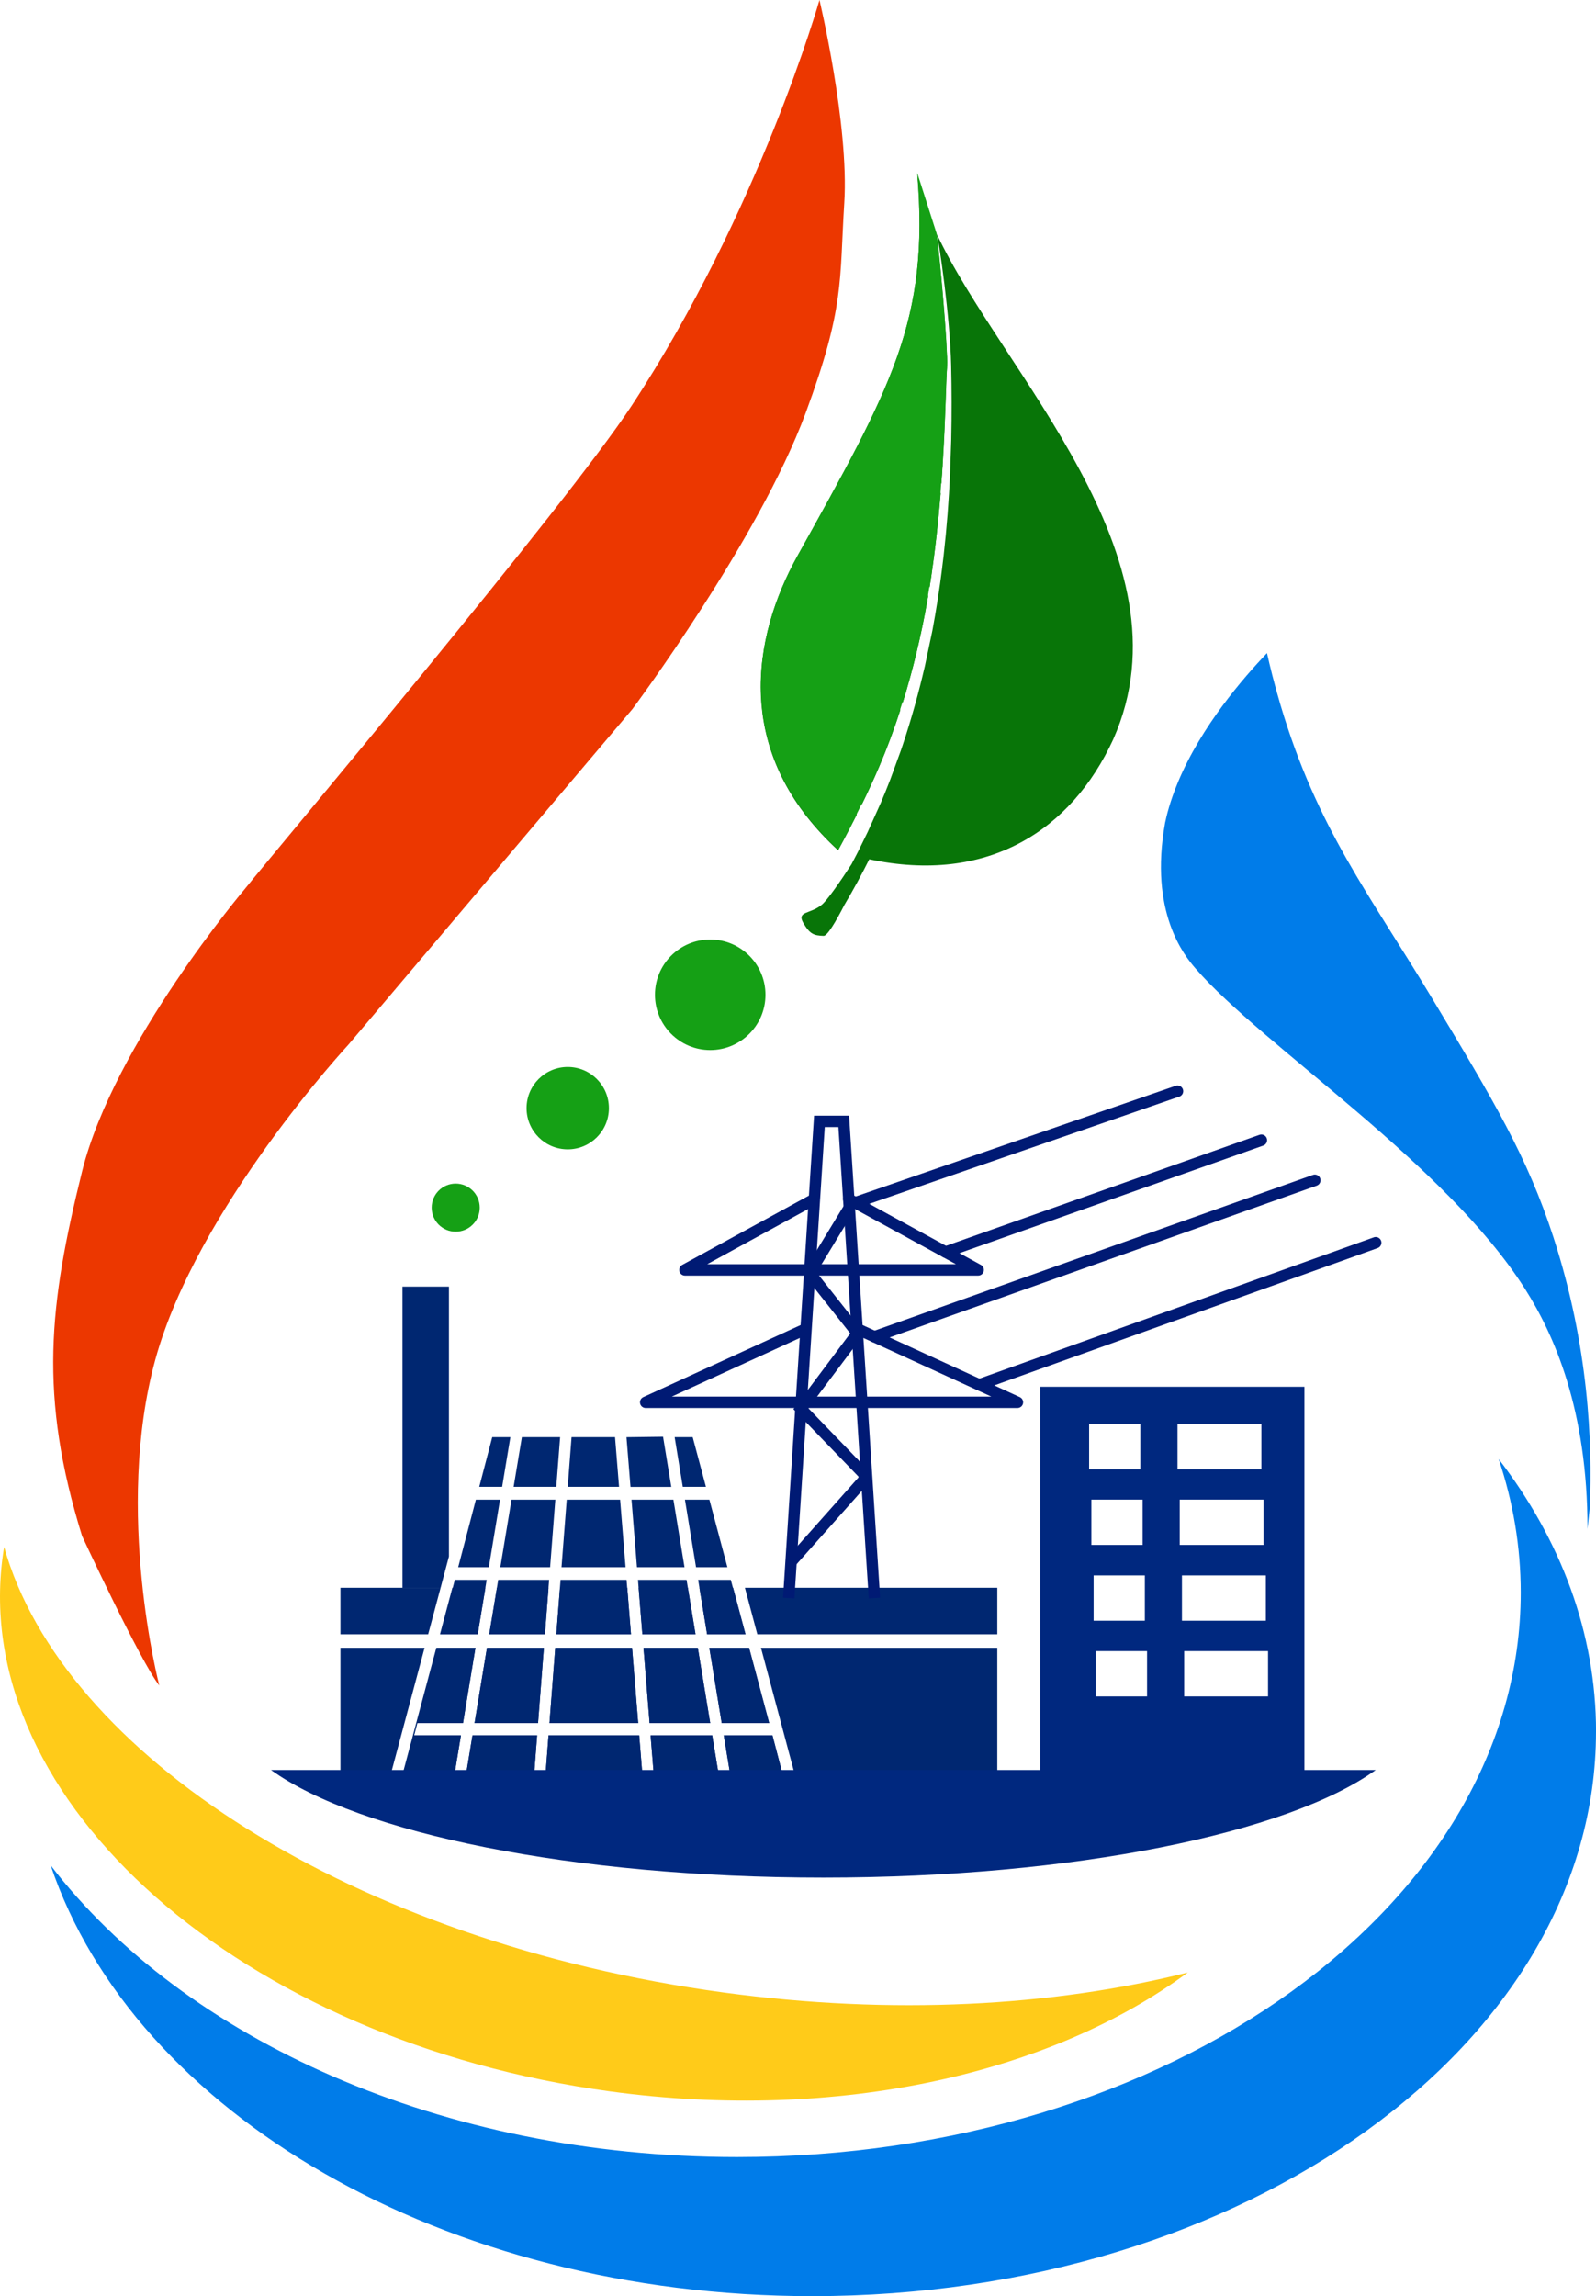 <?xml version="1.0" encoding="UTF-8"?>
<svg id="Layer_2" data-name="Layer 2" xmlns="http://www.w3.org/2000/svg" viewBox="0 0 333.35 479.39">
  <defs>
    <style>
      .cls-1 {
        fill: #002771;
      }

      .cls-2, .cls-3, .cls-4, .cls-5 {
        fill: none;
        stroke: #001a74;
        stroke-width: 2.38px;
      }

      .cls-2, .cls-4 {
        stroke-miterlimit: 10;
      }

      .cls-2, .cls-5 {
        stroke-linecap: round;
      }

      .cls-6 {
        fill: #087508;
      }

      .cls-3, .cls-5 {
        stroke-linejoin: round;
      }

      .cls-7 {
        fill: #15a015;
      }

      .cls-8 {
        fill: #007ce9;
      }

      .cls-9 {
        fill: #00287f;
      }

      .cls-10 {
        fill: #ffcb19;
      }

      .cls-11 {
        fill: #ec3700;
      }
    </style>
  </defs>
  <g id="Layer_1-2" data-name="Layer 1">
    <g>
      <g>
        <circle class="cls-7" cx="95.18" cy="252.13" r="5.02"/>
        <circle class="cls-7" cx="118.58" cy="231.36" r="8.6"/>
        <circle class="cls-7" cx="148.34" cy="207.69" r="11.54"/>
        <g>
          <g>
            <path class="cls-11" d="M171.16,0s-12.51,44.04-39.28,84.77c-13.66,20.78-73.81,92.21-80.63,100.69,0,0-27.5,32.41-34.11,59.13-6.89,27.82-9.1,46.73,0,76.08,0,0,12.2,26.26,16.13,31.22,0,0-9.51-36.39-.83-68.02,8.68-31.63,40.32-65.75,40.32-65.75l59.34-70.09s26.4-35.37,36.18-61.82c8.18-22.12,7.03-27.5,8.06-43.83S171.16,0,171.16,0Z"/>
            <path class="cls-10" d="M248.11,411.8c-28.44,21.03-72.83,31.34-120.68,24.84C50.41,426.18-6.39,376.11,.58,324.83c.09-.62,.17-1.24,.28-1.85,12.21,43.35,72.95,82.51,150.27,93.01,35.24,4.79,68.75,2.92,96.99-4.18Z"/>
            <path class="cls-8" d="M333.35,361.55c0,65.08-73.29,117.84-163.69,117.84-77.04,0-141.66-38.32-159.07-89.93,27.9,36.31,81.63,60.89,143.34,60.89,90.41,0,163.7-52.76,163.7-117.85,0-9.61-1.6-18.95-4.61-27.89,12.96,16.88,20.34,36.29,20.34,56.94Z"/>
            <g>
              <polygon class="cls-1" points="93.77 268.62 93.77 324.95 92.03 331.49 84.06 331.49 84.06 268.62 93.77 268.62"/>
              <polygon class="cls-1" points="92.03 331.49 89.43 341.2 71.11 341.2 71.11 331.49 92.03 331.49"/>
              <polygon class="cls-1" points="101.39 331.49 99.78 341.2 91.9 341.2 94.49 331.49 101.39 331.49"/>
              <polygon class="cls-1" points="114.57 331.49 113.82 341.2 102.19 341.2 103.8 331.49 114.57 331.49"/>
              <polygon class="cls-1" points="131.79 341.2 116.2 341.2 116.96 331.49 131.01 331.49 131.79 341.2"/>
              <polygon class="cls-1" points="145.28 341.2 134.18 341.2 133.39 331.49 143.68 331.49 145.28 341.2"/>
              <polygon class="cls-1" points="153.13 331.49 155.73 341.2 147.69 341.2 146.09 331.49 153.13 331.49"/>
              <polygon class="cls-1" points="208.3 331.49 208.3 341.2 158.18 341.2 155.59 331.49 208.3 331.49"/>
              <polygon class="cls-1" points="148.34 359.75 135.68 359.75 134.41 344.03 145.75 344.03 148.34 359.75"/>
              <polygon class="cls-1" points="133.3 359.75 114.77 359.75 115.98 344.03 132.02 344.03 133.3 359.75"/>
              <polygon class="cls-1" points="113.6 344.03 112.38 359.75 99.12 359.75 101.71 344.03 113.6 344.03"/>
              <polygon class="cls-1" points="163.8 371.69 166.33 371.69 158.94 344.03 208.3 344.03 208.3 374.79 71.11 374.79 71.11 344.03 88.68 344.03 81.28 371.69 83.74 371.69 91.13 344.03 99.31 344.03 96.71 359.75 87.18 359.75 86.51 362.31 96.28 362.31 94.76 371.49 94.72 371.69 97.13 371.69 98.69 362.31 112.19 362.31 111.47 371.6 111.45 371.78 113.84 371.78 114.57 362.31 133.5 362.31 134.26 371.69 135.46 371.69 136.65 371.69 135.89 362.31 148.76 362.31 150.31 371.69 151.49 371.69 152.72 371.69 151.17 362.31 161.36 362.31 163.8 371.69"/>
              <polygon class="cls-1" points="160.68 359.75 150.75 359.75 148.16 344.03 156.48 344.03 160.68 359.75"/>
              <path class="cls-1" d="M106.84,313.1l-2.34,14.1h10.4l1.09-14.1h-9.15Zm0,0l-2.34,14.1h10.4l1.09-14.1h-9.15Zm41.33,0h-5.11l2.32,14.1h6.55l-3.76-14.1Zm2.13,58.59l-1.55-9.38h-12.87l.76,9.38h13.66Zm-4.56-27.66h-11.34l1.28,15.72h12.66l-2.59-15.72Zm-2.07-12.55l-.27-1.64h-10.15l.13,1.64,.78,9.72h11.1l-1.6-9.72Zm-12.67,0l-.13-1.64h-13.79l-.13,1.64-.75,9.72h15.59l-.78-9.72Zm1.01,12.55h-16.04l-1.21,15.72h18.53l-1.28-15.72Zm-37.01-14.19l-.43,1.64-2.54,9.72h7.74l1.61-9.72,.27-1.64h-6.65Zm-3.72,14.19l-4.11,15.72h9.53l2.6-15.72h-8.01Zm4.99,18.28h-9.76l-2.46,9.38h10.67l1.55-9.38Zm5.44-18.28l-2.6,15.72h13.27l1.21-15.72h-11.88Zm2.35-14.19l-.27,1.64-1.61,9.72h11.63l.75-9.72,.13-1.64h-10.63Zm29.44,32.46h-18.93l-.72,9.38h20.42l-.76-9.38Zm-22.03,9.29l.72-9.29h-13.5l-1.55,9.38,14.31,.09,.02-.18Zm52.33,.1l-2.5-9.38h-10.13l1.55,9.38h11.09Zm-10.72-40.21l-.44-1.64h-6.82l.27,1.64,1.6,9.72h7.98l-2.59-9.72Zm3.34,12.55h-8.27l2.59,15.72h9.87l-4.19-15.72Zm-15.77-30.93h-8.75l1.14,14.1h9.93l-2.32-14.1Zm-11.14,0h-11.14l-1.09,14.1h13.38l-1.14-14.1Zm-22.67,0l-2.34,14.1h10.4l1.09-14.1h-9.15Zm-7.45,0l-.56,2.16-3.13,11.94h6.4l2.34-14.1h-5.04Zm7.45,0l-2.34,14.1h10.4l1.09-14.1h-9.15Zm2.16-13.05l-.03,.2-1.69,10.17h8.91l.8-10.37h-7.99Zm35.69,0h-3.78l1.7,10.37h4.84l-2.77-10.37Zm-16.22,.1v-.1h-9.08l-.02,.1-.79,10.27h10.72l-.83-10.26Zm10.07,.1l-.05-.29-7.64,.1,.84,10.37h8.52l-1.67-10.17Zm-35.73-.2l-2.71,10.37h4.78l1.72-10.37h-3.79Z"/>
              <polygon class="cls-1" points="97.13 371.69 97.1 371.88 95.95 371.69 97.13 371.69"/>
              <polygon class="cls-1" points="135.46 371.69 134.27 371.79 134.26 371.69 135.46 371.69"/>
              <polygon class="cls-1" points="151.49 371.69 150.34 371.88 150.31 371.69 151.49 371.69"/>
            </g>
            <path class="cls-9" d="M287.34,369.54c-18.28,13.16-63.04,22.46-115.37,22.46s-97.08-9.3-115.36-22.46h230.73Z"/>
            <path class="cls-9" d="M217.25,289.53v82.16h55.2v-82.16h-55.2Zm10.23,7.75h10.7v9.46h-10.7v-9.46Zm.47,15.81h10.7v9.46h-10.7v-9.46Zm.47,15.82h10.7v9.46h-10.7v-9.46Zm11.16,25.27h-10.7v-9.46h10.7v9.46Zm6.36-56.9h17.52v9.46h-17.52v-9.46Zm.46,15.81h17.52v9.46h-17.52v-9.46Zm.47,15.82h17.52v9.46h-17.52v-9.46Zm17.98,25.27h-17.52v-9.46h17.52v9.46Z"/>
            <g>
              <polyline class="cls-4" points="164.74 333.64 171.15 234.12 176.23 234.12 182.64 333.64"/>
              <path class="cls-4" d="M165.22,326.09l14.93-16.79c.48-.55,.47-1.37-.04-1.9l-12.83-13.29,11.8-15.74-9.97-12.62,8.28-13.62"/>
              <polyline class="cls-5" points="177.27 250.35 189 256.76 204.31 265.13 173.69 265.13 143.06 265.13 158.37 256.76 169.74 250.55"/>
              <polyline class="cls-3" points="179.02 277.43 193.1 283.88 212.51 292.77 173.69 292.77 134.86 292.77 154.28 283.88 168.36 277.43"/>
            </g>
            <line class="cls-2" x1="178.64" y1="251.09" x2="245.94" y2="227.82"/>
            <line class="cls-2" x1="197.49" y1="261.4" x2="263.46" y2="238.05"/>
            <line class="cls-2" x1="182.64" y1="279.09" x2="274.62" y2="246.42"/>
            <line class="cls-2" x1="204.52" y1="289.11" x2="287.34" y2="259.45"/>
          </g>
          <path class="cls-8" d="M331.58,319.28c.03-24.92-7-40.66-13.06-50.19-16.73-26.34-54.79-50.7-68.85-66.93-2.31-2.67-9.68-11.71-6.33-30.34h0c.29-1.39,.98-4.41,2.71-8.55,4.91-11.74,13.69-21.78,18.58-26.92,.56,2.5,1.46,6.24,2.79,10.72,7.67,25.89,18.69,39.74,31.78,61.5,12.83,21.32,19.77,32.87,25.25,49.72,7.4,22.75,8.16,42.91,7.61,56.37l-.49,4.63Z"/>
        </g>
      </g>
      <g>
        <path class="cls-6" d="M232.54,154.31c-8.79,19.16-26.35,30.35-50.98,25.09-1.58,3.17-3.29,6.31-5.14,9.44-.01,.01-.03,.04-.04,.06-1.86,3.63-3.58,6.5-4.35,6.49-2.05-.06-2.9-.37-4.28-2.76-1.37-2.43,1.54-1.76,3.92-3.76,1.19-1,3.82-4.82,6.15-8.39,0,0,.01-.02,.02-.03,.31-.57,.61-1.14,.9-1.72,.31-.58,.6-1.17,.89-1.76,.27-.54,.53-1.07,.79-1.61,.28-.57,.55-1.13,.83-1.7h0s2.64-5.86,2.64-5.86l.08-.18c.69-1.61,1.35-3.24,1.98-4.88l2.23-6.11,.43-1.28c1.76-5.28,3.26-10.66,4.53-16.13l.06-.26,1.51-7.14,.04-.2c.81-4.33,1.5-8.71,2.05-13.17v-.06s.27-2.2,.27-2.2l.04-.37c.63-5.57,1.07-11.24,1.33-17.02l.24-7.11v-.13c.11-5.02,.1-10.12-.02-15.3-.22-9.92-2.48-25.77-3.04-27.47,0-.01,0-.02,0-.03h0c13.53,28.91,53.81,67.42,36.92,105.55Z"/>
        <path class="cls-6" d="M195.62,48.75h0s-.02-.03-.03-.05c.01,.01,.02,.03,.03,.05Z"/>
        <path class="cls-6" d="M197.8,76.68c-.24,2.52-.3,12.2-1.2,24.34,0-.01-.01-.03-.02-.04-2.98-7.01-5.44-13.83-7.97-20.05h0c.05,.29,.11,.57,.17,.86,1.51,5.66,4.96,14.45,7.66,21.26,0,.01,0,.03,.01,.04-.5,6.17-1.23,12.89-2.3,19.58-.01-.03-.02-.06-.03-.08-3.29-8.37-9-20.85-11.41-26.99,.03,.26,.08,.51,.13,.78,0,.03,0,.06,.01,.08,1.42,5.49,8.03,19.98,10.96,28.01h0s.01,.04,.02,.05c-.06,.42-.13,.83-.21,1.25-1.21,6.77-2.87,13.88-5.08,20.94-.01-.04-.03-.08-.04-.11-3.38-9.34-14.28-28.6-16.69-34.88,.04,.26,.08,.51,.11,.76,0,.03,0,.06,.01,.08,1.41,5.5,13.13,26.82,16.06,35.63,.01,.03,.02,.04,.03,.06,0,.01,0,.03,.01,.04-1.28,3.98-2.75,7.95-4.41,11.82-1.14,2.67-2.36,5.3-3.64,7.91,0-.02-.01-.04-.01-.06,0-.02-.01-.04-.02-.06-2-8.49-13.49-28.05-15.56-34.93,.03,.28,.04,.56,.07,.83,.01,.08,.03,.15,.04,.24,1.3,6.27,12.97,28.52,14.38,36.02,0,.02,.01,.04,.01,.06,0,.03,0,.04,.01,.06-1.25,2.49-2.53,4.95-3.85,7.35-10.04-9.22-14.66-19.19-15.84-28.9-.13-1.05-.22-2.09-.27-3.14-.51-10.72,2.94-20.98,7.62-29.37,19.53-35.13,27.61-49.08,25.01-79.89,.51,3.92,1.95,8.1,4,12.5,.04,.13,.11,.55,.2,1.22,.54,4.25,1.74,17.53,1.99,23.79,.06,1.39,.07,2.43,.02,2.98Z"/>
        <path class="cls-7" d="M197.8,74.31c0-.19-.01-.39-.02-.6-.25-6.25-1.45-19.54-1.99-23.79-.03-.25-.06-.46-.09-.65-.03-.2-.05-.36-.08-.48,0-.01,0-.02,0-.03h0c-.01-.07-.02-.11-.03-.14l-4-12.5c2.59,30.81-5.47,44.76-25.01,79.89-4.68,8.42-8.15,18.71-7.61,29.45,.05,1.05,.14,2.09,.27,3.14,.04,.31,.08,.6,.12,.91,.09,.6,.19,1.21,.31,1.82,.06,.31,.13,.62,.18,.92,1.83,8.52,6.46,17.13,15.22,25.17,.81-1.48,1.61-2.97,2.39-4.49,.04-.06,.06-.11,.1-.17l.11-.22c.43-.81,.85-1.63,1.26-2.46t0,0h0s0-.04-.01-.07c-1.33-7.25-12.54-28.74-14.3-35.61-.04-.14-.07-.27-.1-.39-.02-.08-.03-.16-.04-.24,0-.02,0-.04-.01-.06-.03-.26-.04-.51-.06-.78,0-.03,0-.05,0-.08,2.08,6.9,13.62,26.54,15.58,34.99h0s0,.04,.01,.06c.44-.9,.88-1.81,1.3-2.73,.81-1.72,1.58-3.44,2.33-5.18,1.3-3.04,2.49-6.14,3.57-9.26l.04-.12c.27-.8,.55-1.6,.81-2.4,0-.01,0-.02,0-.03,0-.02-.01-.04-.02-.06-2.9-8.78-14.67-30.17-16.08-35.68-.04-.25-.08-.5-.11-.76,0-.03,0-.06-.01-.08,2.42,6.3,13.35,25.61,16.71,34.94,.01,.02,.02,.04,.03,.06,.29-.91,.55-1.81,.82-2.72l.05-.17c1.79-6.11,3.17-12.21,4.21-18.06l.2-1.21h0s0-.04,0-.04c-2.94-8.03-9.56-22.55-10.98-28.05-.06-.26-.1-.51-.13-.78,0-.03,0-.06-.01-.08,2.42,6.15,8.14,18.67,11.43,27.04,0,.01,0,.03,.01,.04,.14-.86,.27-1.72,.39-2.58,.81-5.5,1.4-10.98,1.84-16.11h0c.01-.24,.04-.46,.06-.69v-.16s.01-.04,.01-.04c-2.7-6.81-6.15-15.62-7.67-21.29-.05-.26-.11-.52-.16-.78h0s0-.05-.01-.08c2.55,6.22,5.01,13.06,7.99,20.09h0s0,.01,0,.01c.06-.76,.11-1.51,.16-2.25l.11-1.56h0c.65-10.33,.73-18.29,.94-20.54,.04-.45,.04-1.25,0-2.3Z"/>
        <polygon class="cls-7" points="177.45 172.95 181.29 165.2 167.63 129.98 162.53 133.28 177.45 172.95"/>
        <polygon class="cls-7" points="187.18 150.75 189.41 143.72 172.23 110.46 170.04 114.11 187.18 150.75"/>
        <polygon class="cls-7" points="193.61 125.66 194.53 119.99 184.38 92.45 181.22 94.88 193.61 125.66"/>
        <polygon class="cls-7" points="196.37 103.9 196.85 97.15 189.94 78.88 186.21 82.24 196.37 103.9"/>
      </g>
    </g>
  </g>
</svg>